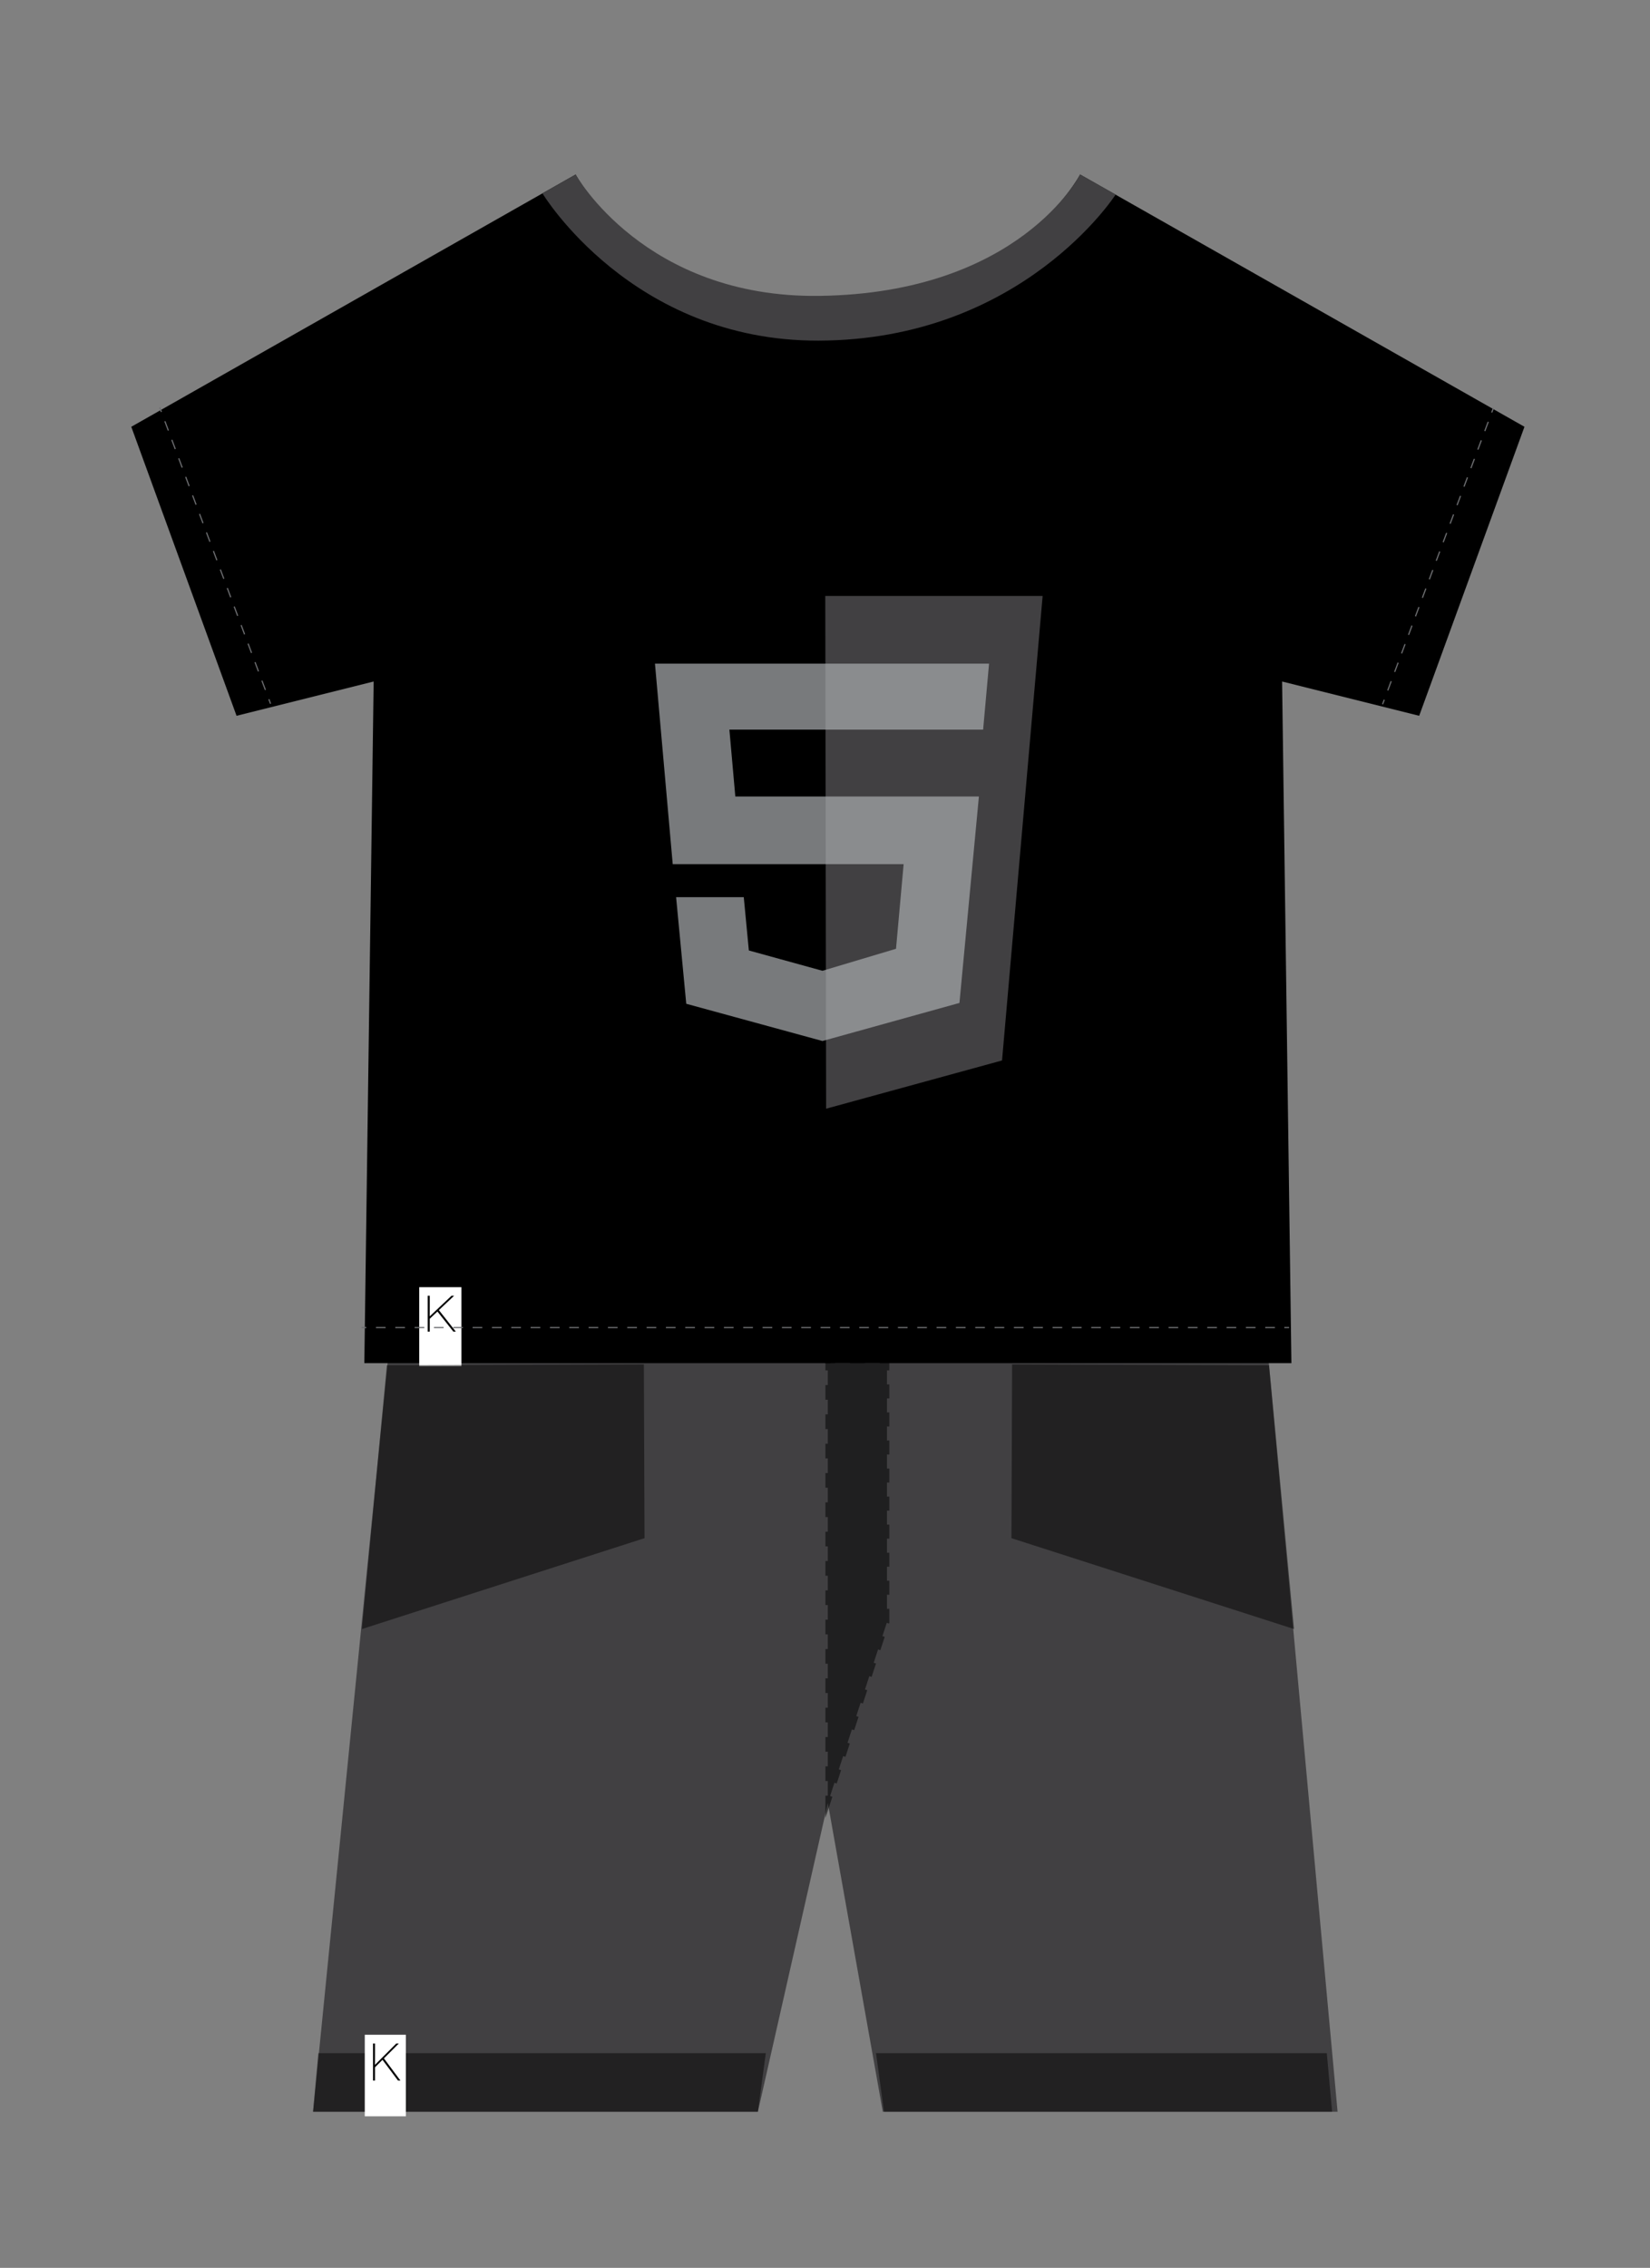 <svg xmlns="http://www.w3.org/2000/svg" width="342.941" height="471.177"><rect width="100%" height="100%" fill="#808080" stroke="none"/><polygon fill="#414042" points="82.344,265.273 262.064,265.273 278.009,438.74 183.484,438.74 172.059,374.576 157.519,438.74 65.07,438.74"/><path d="M171.827 62.464c38.928 0 52.666-26.206 52.666-26.206l92.356 52.41-21.882 60.047-28.494-7.125 1.936 141.616h-96.879l.297-220.742"/><path d="M172.307 62.464c-38.925 0-52.664-26.206-52.664-26.206l-92.356 52.41 21.879 60.047 28.495-7.125-1.935 141.616h96.879l-.298-220.742"/><polygon fill="#414042" points="171.527,123.815 216.705,123.815 208.266,220.323 171.704,230.344"/><polygon opacity=".72" fill="#A7A9AC" points="136.13,137.879 205.567,137.879 204.336,151.59 151.598,151.59 152.83,165.477 203.458,165.477 199.415,208.371 170.937,216.28 142.633,208.545 140.523,186.396 154.587,186.396 155.643,197.471 170.937,201.69 186.23,197.12 187.813,179.541 139.82,179.541"/><rect x="87.131" y="267.427" fill="#fff" width="8.773" height="16.425"/><path d="M94.224 276.656l-3.309-4.175-1.592 1.502v2.673h-.429v-7.455h.429v2.386l-.011 1.896h.011c.012 0 .96-.916 1.468-1.396l3.06-2.886h.542l-3.173 2.992 3.523 4.463h-.519z"/><g stroke="#6D6E71" stroke-width=".25" stroke-miterlimit="10" fill="none"><line x1="75.13" y1="275.807" x2="76.13" y2="275.807"/><line stroke-dasharray="2.009,2.009" x1="78.139" y1="275.807" x2="265.932" y2="275.807"/><line x1="266.936" y1="275.807" x2="267.936" y2="275.807"/></g><g stroke="#6D6E71" stroke-width=".25" stroke-miterlimit="10" fill="none"><line x1="287.361" y1="146.31" x2="287.711" y2="145.374"/><line stroke-dasharray="2.055,2.055" x1="288.432" y1="143.449" x2="309.686" y2="86.663"/><line x1="310.046" y1="85.7" x2="310.397" y2="84.764"/></g><g stroke="#6D6E71" stroke-width=".25" stroke-miterlimit="10" fill="none"><line x1="56.231" y1="146.203" x2="55.881" y2="145.266"/><line stroke-dasharray="2.055,2.055" x1="55.16" y1="143.341" x2="33.906" y2="86.555"/><line x1="33.546" y1="85.592" x2="33.195" y2="84.656"/></g><path fill="#414042" d="M119.643 36.258l-6.903 3.909s18.5 30.699 57.355 30.604c42.41-.104 61.785-30.354 61.785-30.354l-7.387-4.158s-12.488 24.658-54.182 25.214c-36.348.484-50.668-25.215-50.668-25.215z"/><polygon opacity=".48" points="65.07,438.74 66.162,426.564 159.169,426.564 157.519,438.74"/><polygon opacity=".48" points="276.869,438.74 275.77,426.564 182.071,426.564 183.732,438.74"/><rect x="75.815" y="422.741" fill="#fff" width="8.542" height="16.945"/><path d="M82.722 432.263l-3.223-4.313-1.551 1.551v2.762h-.418v-7.701h.418v2.465c0 1.21-.022 1.958-.011 1.958h.011l1.43-1.441 2.981-2.981h.528l-3.091 3.092 3.433 4.609h-.507z"/><polygon opacity=".48" points="268.959,338.452 263.766,283.65 210.359,283.47 210.218,319.571"/><polygon opacity=".48" points="75.218,338.452 80.412,283.65 133.819,283.47 133.959,319.571"/><g opacity=".52"><polygon points="172.059,374.576 172.059,283.207 184.343,283.207 184.343,337.055"/><g stroke="#000" stroke-miterlimit="10" fill="none"><polyline points="172.526,373.15 172.059,374.576 172.059,373.076"/><line stroke-dasharray="3.047,3.047" x1="172.059" y1="370.029" x2="172.059" y2="286.23"/><polyline points="172.059,284.707 172.059,283.207 173.559,283.207"/><line stroke-dasharray="3.095,3.095" x1="176.654" y1="283.207" x2="181.296" y2="283.207"/><polyline points="182.843,283.207 184.343,283.207 184.343,284.707"/><polyline stroke-dasharray="2.914,2.914" points="184.343,287.621 184.343,337.055 172.979,371.766"/></g></g></svg>